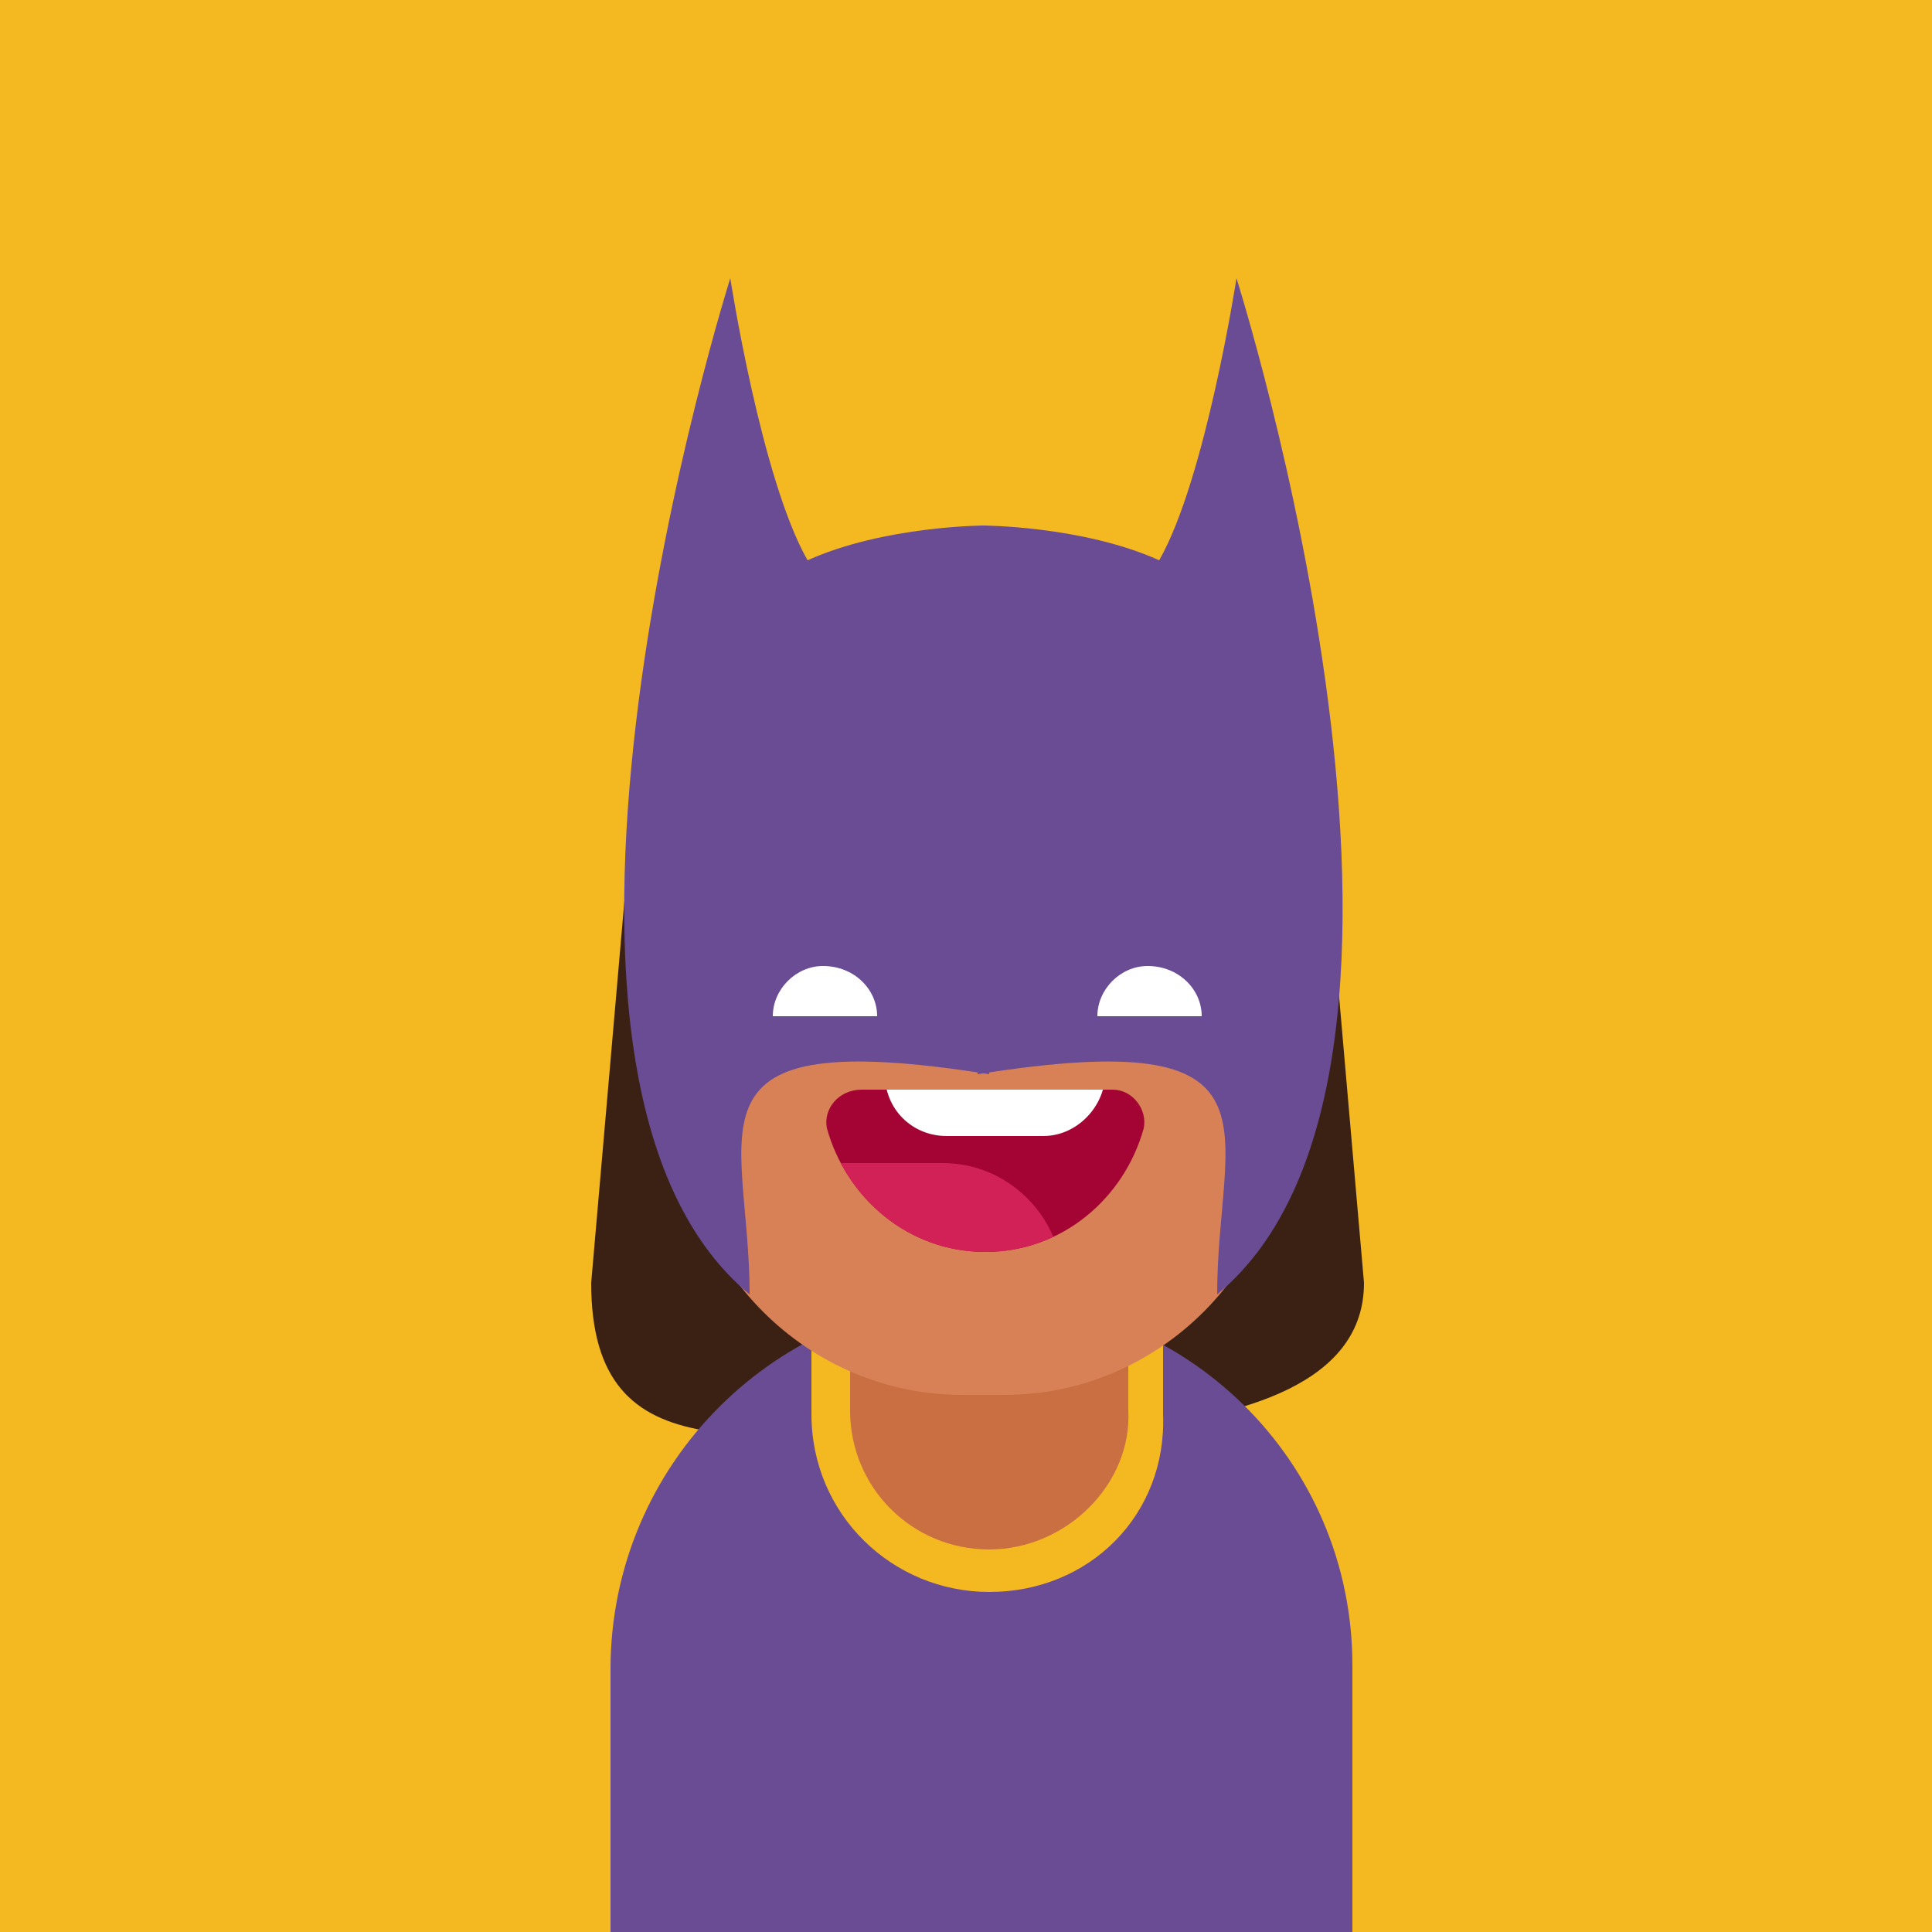 <?xml version="1.0" encoding="utf-8"?>
<!-- Generator: Adobe Illustrator 27.0.0, SVG Export Plug-In . SVG Version: 6.00 Build 0)  -->
<svg version="1.0" xmlns="http://www.w3.org/2000/svg" xmlns:xlink="http://www.w3.org/1999/xlink" x="0px" y="0px"
	 viewBox="0 0 50 50" enable-background="new 0 0 50 50" xml:space="preserve">
<g id="Layer_3">
</g>
<g id="Layer_2">
</g>
<g id="Layer_1">
</g>
<g id="Layer_5">
	<g>
		<rect fill="#F4B821" width="50" height="50"/>
		<path fill="#3A2114" d="M17.9,37h7.3c-5.5,0-9.9,1.3-9.9-3.8l1-11.5c0-5.1,3.5-7.4,9-7.4h0c5.5,0,9,2.3,9,7.4l1,11.5
			C35.3,38.3,23.4,37,17.9,37z"/>
		<path fill="#6A4C94" d="M25.4,33.6L25.4,33.6c-5.3,0-9.6,4.3-9.6,9.6V50H35v-6.9C35,37.8,30.7,33.6,25.4,33.6z"/>
		<path fill="#F4B821" d="M25.6,41.2L25.6,41.2c-2.5,0-4.6-2-4.6-4.6v-2.9c0-2,1.6-3.6,3.6-3.6h1.9c2,0,3.6,1.6,3.6,3.6v2.9
			C30.2,39.2,28.2,41.2,25.6,41.2z"/>
		<path fill="#C96F41" d="M25.6,40.1L25.6,40.1c-2,0-3.6-1.6-3.6-3.6v-1.5c0-2,1.6-3.6,3.6-3.6h0c2,0,3.6,1.6,3.6,3.6v1.5
			C29.3,38.4,27.6,40.1,25.6,40.1z"/>
		<path fill="#D88157" d="M26,36.1h-1.1c-4,0-7.3-3.3-7.3-7.3v-4.3c0,0,8.2,0.3,9.2-4.5c2.2,3.3,6.5,2.8,6.5,3.9v4.9
			C33.3,32.8,30,36.1,26,36.1z"/>
		<g>
			<g>
				<path fill="#C96F41" d="M26.5,27.3c-0.8,0-0.9,0-1.9,0c0-0.5,0.4-1,1-1S26.5,26.7,26.5,27.3z"/>
			</g>
			<g>
				<path fill="#A30433" d="M22.3,28.2h6.5c0.5,0,0.9,0.5,0.8,1c-0.5,1.8-2.1,3.2-4.1,3.2s-3.6-1.4-4.1-3.2
					C21.3,28.7,21.7,28.2,22.3,28.2z"/>
				<g>
					<defs>
						<path id="SVGID_00000013884708993355426180000008688142729988331952_" d="M22.3,28.2h6.5c0.5,0,0.9,0.5,0.8,1
							c-0.5,1.8-2.1,3.2-4.1,3.2s-3.6-1.4-4.1-3.2C21.3,28.7,21.7,28.2,22.3,28.2z"/>
					</defs>
					<clipPath id="SVGID_00000162329682477154240860000010626825533734901383_">
						<use xlink:href="#SVGID_00000013884708993355426180000008688142729988331952_"  overflow="visible"/>
					</clipPath>
					<path clip-path="url(#SVGID_00000162329682477154240860000010626825533734901383_)" fill="#D12156" d="M21.8,30.1h2.6
						c1.7,0,3.1,1.4,3.1,3.1v0h-7.3v-1.4C20.2,30.9,20.9,30.1,21.8,30.1z"/>
					<path clip-path="url(#SVGID_00000162329682477154240860000010626825533734901383_)" fill="#FFFFFF" d="M27,29.4h-2.5
						c-0.9,0-1.6-0.7-1.6-1.6v-0.3h5.7v0.3C28.6,28.6,27.9,29.4,27,29.4z"/>
				</g>
			</g>
		</g>
		<g>
			<path fill="#6A4C94" d="M25.4,13.6c0,0,2.6,0,4.6,0.9c1.2-2.1,2-7.3,2-7.3s6.5,20.5-0.5,26.3c0-4.3,2-7-6.2-5.7
				C25.4,22.4,25.4,13.6,25.4,13.6z"/>
			<path fill="#6A4C94" d="M25.5,13.6c0,0-2.6,0-4.6,0.9c-1.2-2.1-2-7.3-2-7.3s-6.5,20.5,0.5,26.3c0-4.3-2-7,6.2-5.7
				C25.5,22.4,25.5,13.6,25.5,13.6z"/>
		</g>
		<path fill="#FFFFFF" d="M31.1,26.3c-1.1,0-1.3,0-2.7,0c0-0.7,0.6-1.3,1.3-1.3C30.5,25,31.1,25.6,31.1,26.3z"/>
		<path fill="#FFFFFF" d="M22.7,26.3c-1.1,0-1.3,0-2.7,0c0-0.7,0.6-1.3,1.3-1.3C22.1,25,22.7,25.6,22.7,26.3z"/>
	</g>
</g>
<g id="icons">
</g>
<g id="sport">
</g>
<g id="batman">
</g>
</svg>
